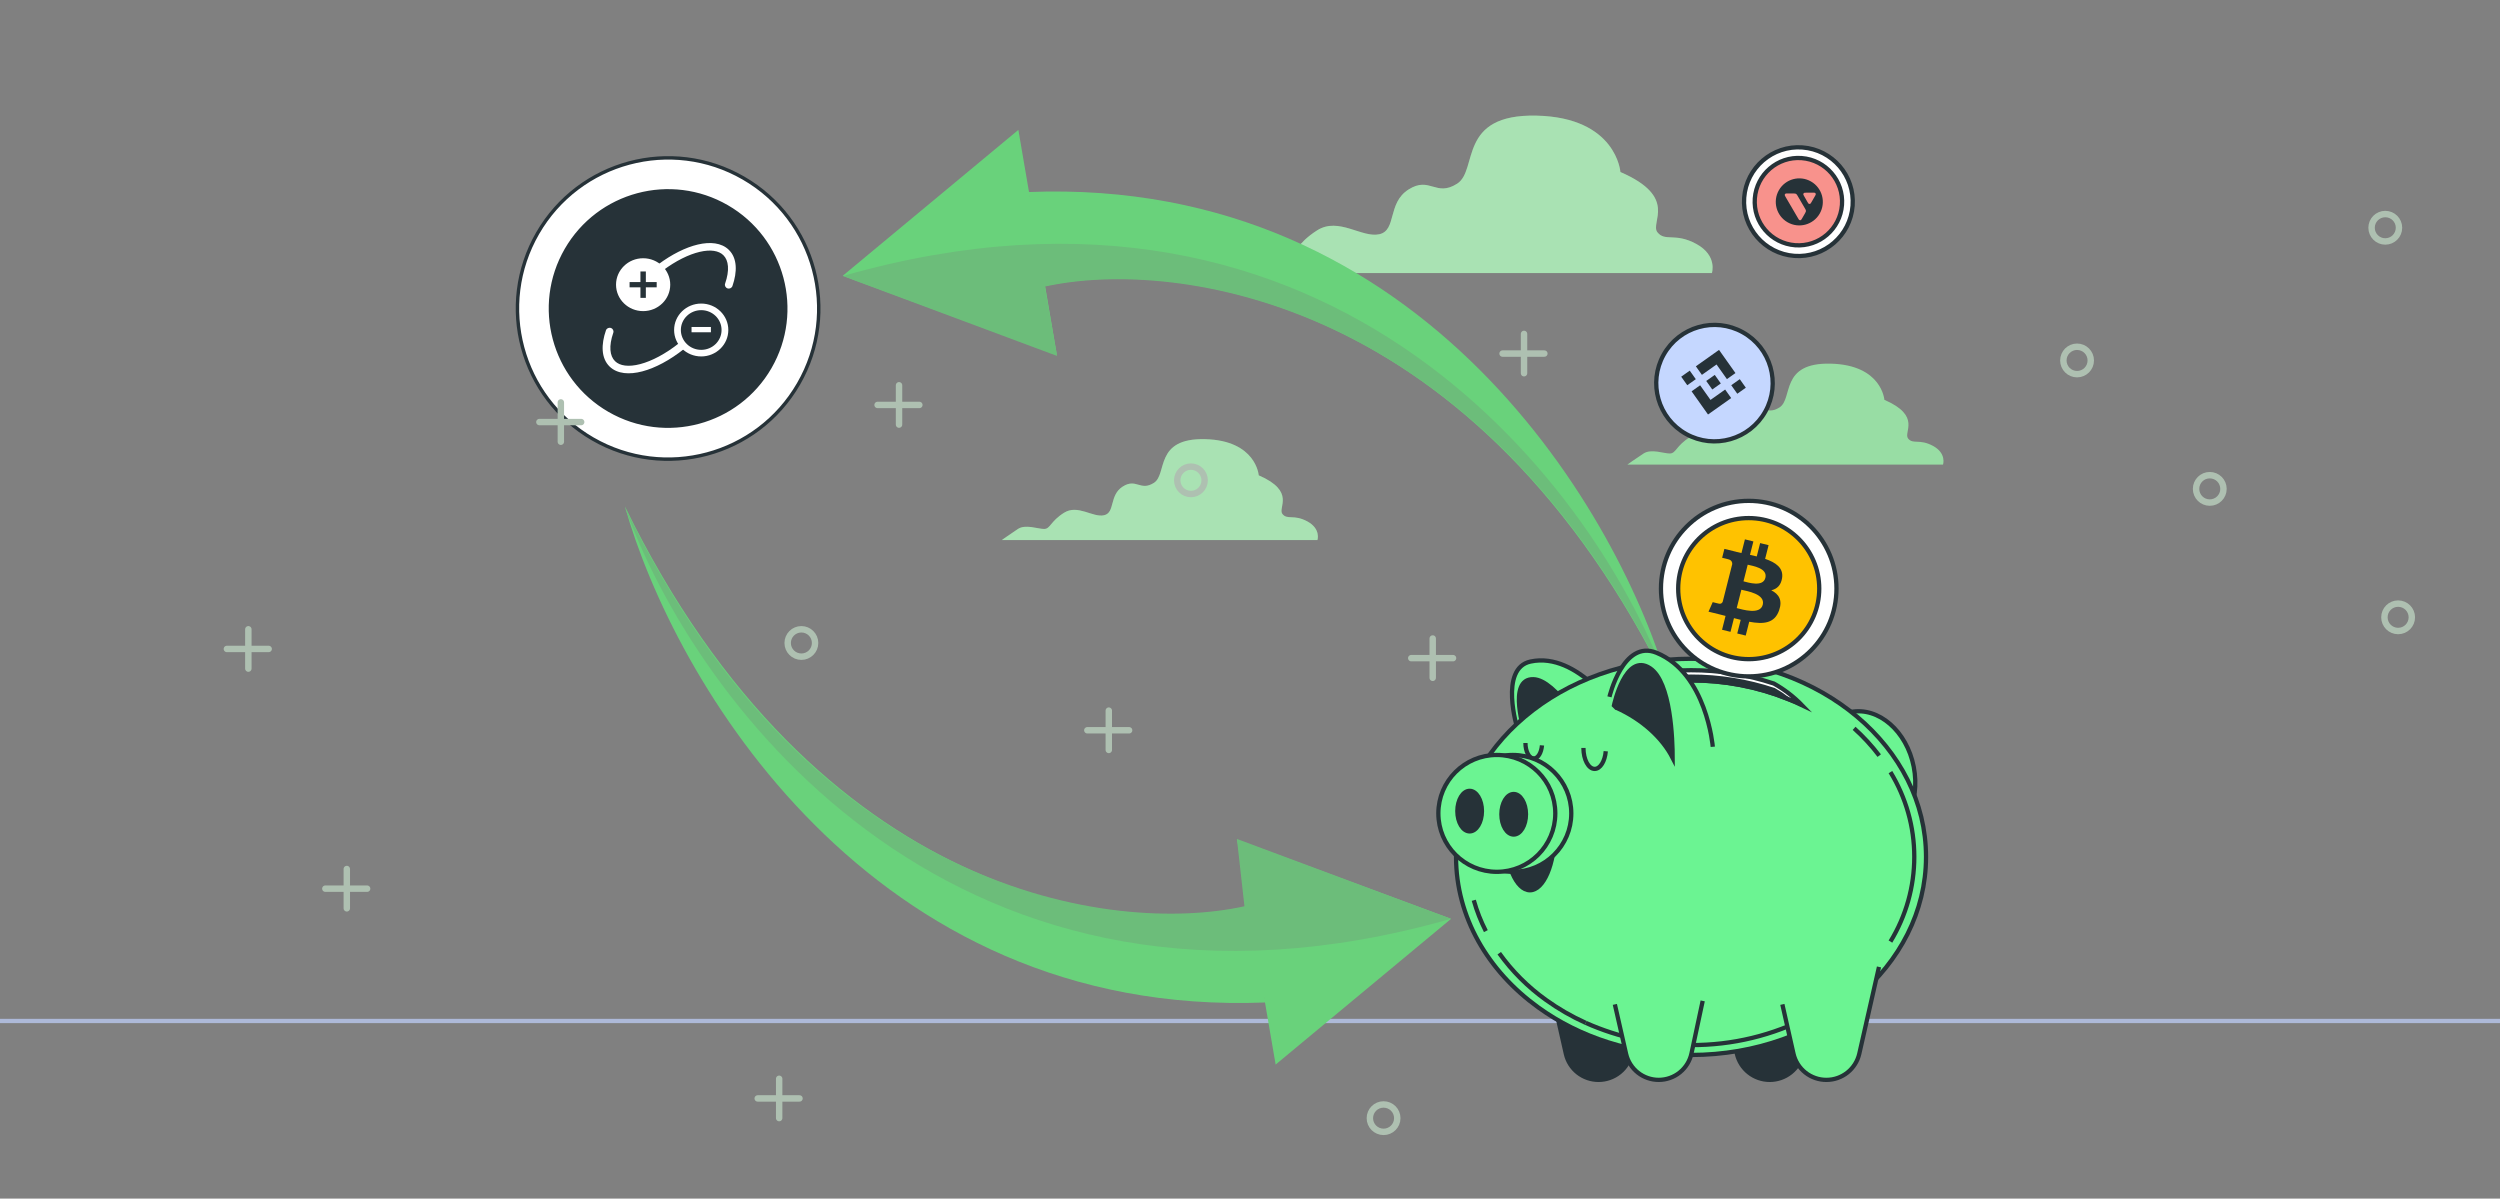 <svg width="584" height="280" viewBox="0 0 584 280" fill="none" xmlns="http://www.w3.org/2000/svg">
<rect x="0" y="0" width="584" height="280" fill="#808080" stroke="none"/>
<line x1="584" y1="238.5" y2="238.5" stroke="#ADB9D8"/>
<path d="M560.202 147.405C561.971 147.405 563.405 145.971 563.405 144.202C563.405 142.434 561.971 141 560.202 141C558.434 141 557 142.434 557 144.202C557 145.971 558.434 147.405 560.202 147.405Z" stroke="#AEC0B1" stroke-width="1.5" stroke-miterlimit="10" stroke-linecap="round"/>
<path d="M557.202 56.405C558.971 56.405 560.405 54.971 560.405 53.203C560.405 51.434 558.971 50 557.202 50C555.434 50 554 51.434 554 53.203C554 54.971 555.434 56.405 557.202 56.405Z" stroke="#AEC0B1" stroke-width="1.5" stroke-miterlimit="10" stroke-linecap="round"/>
<path d="M451.562 104.165C448.354 102.435 446.901 103.879 445.734 102.435C444.566 100.991 448.933 97.186 440.19 93.398C440.19 93.398 439.611 85.243 427.66 84.949C415.708 84.655 418.917 93.095 415.708 95.162C412.5 97.229 411.627 94.003 408.427 96.027C405.227 98.05 406.697 102.141 404.051 102.729C401.405 103.317 397.928 100.135 394.72 102.141C391.512 104.147 391.52 105.937 390.059 105.937C388.597 105.937 385.735 104.77 383.936 105.937C382.137 107.105 380.148 108.532 380.148 108.532H453.889C453.889 108.532 454.771 105.92 451.562 104.165Z" fill="#98DDA4"/>
<path d="M305.405 121.801C302.206 120.072 300.744 121.516 299.577 120.072C298.409 118.627 302.785 114.822 294.042 111.035C294.042 111.035 293.454 102.88 281.511 102.586C269.569 102.292 272.76 110.749 269.56 112.79C266.36 114.831 265.478 111.623 262.27 113.655C259.061 115.687 260.54 119.769 257.903 120.357C255.265 120.945 251.78 117.763 248.572 119.769C245.363 121.775 245.363 123.565 243.91 123.565C242.458 123.565 239.535 122.398 237.788 123.565C236.041 124.733 234 126.16 234 126.16H307.758C307.758 126.16 308.622 123.557 305.405 121.801Z" fill="#98DDA4"/>
<path d="M396.268 56.985C391.27 54.261 388.995 56.526 387.179 54.261C385.363 51.995 392.178 46.08 378.532 40.182C378.532 40.182 377.624 27.461 359.005 27.011C340.386 26.562 345.376 39.724 340.386 42.906C335.396 46.089 334.03 41.09 329.031 44.264C324.033 47.438 326.307 53.776 322.225 54.711C318.144 55.644 312.713 50.62 307.688 53.802C302.664 56.985 302.699 59.709 300.424 59.709C298.15 59.709 293.61 57.893 290.912 59.709C288.213 61.525 285.014 63.791 285.014 63.791H399.9C399.9 63.791 401.258 59.709 396.268 56.985Z" fill="#98DDA4"/>
<g opacity="0.4">
<path opacity="0.4" d="M305.405 121.801C302.206 120.072 300.744 121.516 299.577 120.072C298.409 118.627 302.785 114.822 294.042 111.035C294.042 111.035 293.454 102.88 281.511 102.586C269.569 102.292 272.76 110.749 269.56 112.79C266.36 114.831 265.478 111.623 262.27 113.655C259.061 115.687 260.54 119.769 257.903 120.357C255.265 120.945 251.78 117.763 248.572 119.769C245.363 121.775 245.363 123.565 243.91 123.565C242.458 123.565 239.535 122.398 237.788 123.565C236.041 124.733 234 126.16 234 126.16H307.758C307.758 126.16 308.622 123.557 305.405 121.801Z" fill="white"/>
<path opacity="0.4" d="M396.268 56.985C391.27 54.261 388.995 56.526 387.179 54.261C385.363 51.995 392.178 46.08 378.532 40.182C378.532 40.182 377.624 27.461 359.005 27.011C340.386 26.562 345.376 39.724 340.386 42.906C335.396 46.089 334.03 41.09 329.031 44.264C324.033 47.438 326.307 53.776 322.225 54.711C318.144 55.644 312.713 50.62 307.688 53.802C302.664 56.985 302.699 59.709 300.424 59.709C298.15 59.709 293.61 57.893 290.912 59.709C288.213 61.525 285.014 63.791 285.014 63.791H399.9C399.9 63.791 401.258 59.709 396.268 56.985Z" fill="white"/>
</g>
<path d="M125.596 54.475C115.879 71.306 121.645 92.827 138.476 102.544C155.307 112.261 176.828 106.495 186.545 89.664C196.262 72.834 190.496 51.312 173.665 41.595C156.834 31.878 135.313 37.645 125.596 54.475Z" fill="white" stroke="#263238" stroke-width="0.801" stroke-linejoin="round"/>
<path d="M131.576 57.928C123.766 71.455 128.401 88.752 141.928 96.562C155.456 104.372 172.753 99.737 180.563 86.21C188.373 72.683 183.738 55.386 170.211 47.576C156.683 39.766 139.386 44.401 131.576 57.928Z" fill="#263238" stroke="white" stroke-width="0.801" stroke-linejoin="round"/>
<path fill-rule="evenodd" clip-rule="evenodd" d="M163.804 81.725C166.429 81.725 168.557 79.65 168.557 77.089C168.557 74.528 166.429 72.452 163.804 72.452C161.179 72.452 159.05 74.528 159.05 77.089C159.05 79.65 161.179 81.725 163.804 81.725ZM170.136 77.089C170.136 80.5 167.301 83.265 163.804 83.265C160.307 83.265 157.472 80.5 157.472 77.089C157.472 73.678 160.307 70.912 163.804 70.912C167.301 70.912 170.136 73.678 170.136 77.089Z" fill="white"/>
<path fill-rule="evenodd" clip-rule="evenodd" d="M159.907 80.283C160.223 80.661 160.164 81.216 159.777 81.524C156.489 84.137 153.065 85.96 150.037 86.756C147.053 87.541 144.203 87.381 142.399 85.622C140.396 83.669 140.409 80.464 141.549 77.167C141.709 76.706 142.222 76.457 142.696 76.613C143.169 76.769 143.423 77.27 143.264 77.731C142.181 80.861 142.439 83.165 143.678 84.374C144.792 85.46 146.806 85.779 149.566 85.052C152.284 84.337 155.484 82.659 158.634 80.156C159.022 79.848 159.591 79.905 159.907 80.283Z" fill="white"/>
<path fill-rule="evenodd" clip-rule="evenodd" d="M153.593 63.007C153.29 62.62 153.365 62.066 153.762 61.77C156.917 59.416 160.158 57.795 163.019 57.122C165.845 56.458 168.526 56.677 170.249 58.358C172.252 60.311 172.239 63.516 171.099 66.813C170.939 67.275 170.426 67.523 169.953 67.367C169.479 67.211 169.225 66.711 169.385 66.249C170.467 63.12 170.21 60.815 168.97 59.606C167.907 58.569 166.026 58.23 163.443 58.838C160.894 59.437 157.879 60.92 154.861 63.172C154.465 63.468 153.897 63.394 153.593 63.007Z" fill="white"/>
<path fill-rule="evenodd" clip-rule="evenodd" d="M156.569 66.501C156.569 69.912 153.735 72.677 150.237 72.677C146.74 72.677 143.905 69.912 143.905 66.501C143.905 63.09 146.74 60.325 150.237 60.325C153.735 60.325 156.569 63.09 156.569 66.501ZM149.604 63.412H150.87V65.883H153.402V67.118H150.87V69.589H149.604V67.118H147.07V65.883H149.604V63.412Z" fill="white"/>
<path d="M166.067 77.618V76.383H161.544V77.618H166.067Z" fill="white"/>
<path d="M421.054 34.444C414.059 33.921 407.965 39.167 407.441 46.161C406.918 53.155 412.164 59.249 419.158 59.773C426.152 60.297 432.247 55.051 432.77 48.056C433.294 41.062 428.048 34.968 421.054 34.444Z" fill="white" stroke="#263238" stroke-linejoin="round"/>
<path d="M420.868 36.93C415.247 36.509 410.349 40.725 409.928 46.347C409.507 51.968 413.723 56.866 419.345 57.287C424.966 57.708 429.865 53.492 430.285 47.87C430.706 42.249 426.49 37.351 420.868 36.93Z" fill="#F8928C" stroke="#263238" stroke-linejoin="round"/>
<path fill-rule="evenodd" clip-rule="evenodd" d="M425.078 49.91C426.595 47.282 425.695 43.92 423.066 42.403C420.437 40.885 417.076 41.786 415.558 44.414C414.041 47.043 414.941 50.404 417.57 51.922C420.199 53.44 423.56 52.539 425.078 49.91ZM421.644 49.845L420.999 50.962C420.847 51.227 420.77 51.359 420.673 51.409C420.568 51.462 420.444 51.463 420.339 51.41C420.242 51.361 420.165 51.229 420.011 50.965L417.139 46.048C416.983 45.78 416.905 45.646 416.91 45.536C416.916 45.418 416.979 45.309 417.078 45.245C417.171 45.185 417.326 45.186 417.635 45.187L418.945 45.191C419.171 45.192 419.283 45.193 419.385 45.223C419.496 45.256 419.597 45.314 419.681 45.394C419.758 45.466 419.815 45.564 419.928 45.758L421.642 48.697C421.757 48.894 421.815 48.993 421.84 49.097C421.868 49.211 421.868 49.33 421.841 49.444C421.816 49.548 421.758 49.647 421.644 49.845ZM423.944 45.862L423.197 47.156C423.042 47.423 422.965 47.557 422.868 47.607C422.762 47.66 422.637 47.66 422.532 47.606C422.435 47.556 422.358 47.422 422.205 47.155L421.47 45.869C421.319 45.604 421.243 45.472 421.249 45.364C421.255 45.246 421.317 45.139 421.416 45.074C421.507 45.015 421.659 45.014 421.963 45.012L423.446 45.004C423.755 45.002 423.909 45.002 424.001 45.061C424.101 45.125 424.163 45.233 424.17 45.351C424.176 45.461 424.098 45.594 423.944 45.862Z" fill="#263238"/>
<path d="M210.014 99.188V90" stroke="#AEC0B1" stroke-width="1.5" stroke-miterlimit="10" stroke-linecap="round"/>
<path d="M205 94.594H214.762" stroke="#AEC0B1" stroke-width="1.5" stroke-miterlimit="10" stroke-linecap="round"/>
<path d="M259.014 175.188V166" stroke="#AEC0B1" stroke-width="1.5" stroke-miterlimit="10" stroke-linecap="round"/>
<path d="M254 170.594H263.762" stroke="#AEC0B1" stroke-width="1.5" stroke-miterlimit="10" stroke-linecap="round"/>
<path d="M131.014 103.188V94" stroke="#AEC0B1" stroke-width="1.5" stroke-miterlimit="10" stroke-linecap="round"/>
<path d="M126 98.594H135.762" stroke="#AEC0B1" stroke-width="1.5" stroke-miterlimit="10" stroke-linecap="round"/>
<path d="M81.014 203V212.188" stroke="#AEC0B1" stroke-width="1.5" stroke-miterlimit="10" stroke-linecap="round"/>
<path d="M76 207.594H85.762" stroke="#AEC0B1" stroke-width="1.5" stroke-miterlimit="10" stroke-linecap="round"/>
<path d="M182.014 261.188V252" stroke="#AEC0B1" stroke-width="1.5" stroke-miterlimit="10" stroke-linecap="round"/>
<path d="M177 256.594H186.762" stroke="#AEC0B1" stroke-width="1.5" stroke-miterlimit="10" stroke-linecap="round"/>
<path d="M58.014 147V156.188" stroke="#AEC0B1" stroke-width="1.5" stroke-miterlimit="10" stroke-linecap="round"/>
<path d="M53 151.594H62.762" stroke="#AEC0B1" stroke-width="1.5" stroke-miterlimit="10" stroke-linecap="round"/>
<path d="M334.682 149.151V158.338" stroke="#AEC0B1" stroke-width="1.5" stroke-miterlimit="10" stroke-linecap="round"/>
<path d="M329.668 153.744H339.43" stroke="#AEC0B1" stroke-width="1.5" stroke-miterlimit="10" stroke-linecap="round"/>
<path d="M356.014 78V87.188" stroke="#AEC0B1" stroke-width="1.5" stroke-miterlimit="10" stroke-linecap="round"/>
<path d="M351 82.594H360.762" stroke="#AEC0B1" stroke-width="1.5" stroke-miterlimit="10" stroke-linecap="round"/>
<path d="M323.202 258C324.971 258 326.405 259.433 326.405 261.202C326.405 262.971 324.971 264.404 323.202 264.404C321.434 264.404 320 262.971 320 261.202C320 259.433 321.434 258 323.202 258Z" stroke="#AEC0B1" stroke-width="1.5" stroke-miterlimit="10" stroke-linecap="round"/>
<path d="M187.202 147C188.971 147 190.405 148.433 190.405 150.202C190.405 151.971 188.971 153.404 187.202 153.404C185.434 153.404 184 151.971 184 150.202C184 148.433 185.434 147 187.202 147Z" stroke="#AEC0B1" stroke-width="1.5" stroke-miterlimit="10" stroke-linecap="round"/>
<path d="M278.202 115.405C279.971 115.405 281.405 113.971 281.405 112.202C281.405 110.434 279.971 109 278.202 109C276.434 109 275 110.434 275 112.202C275 113.971 276.434 115.405 278.202 115.405Z" stroke="#AEC0B1" stroke-width="1.5" stroke-miterlimit="10" stroke-linecap="round"/>
<path d="M394.202 134.405C395.971 134.405 397.405 132.971 397.405 131.202C397.405 129.434 395.971 128 394.202 128C392.434 128 391 129.434 391 131.202C391 132.971 392.434 134.405 394.202 134.405Z" stroke="#AEC0B1" stroke-width="1.5" stroke-miterlimit="10" stroke-linecap="round"/>
<path d="M485.202 87.405C486.971 87.405 488.405 85.971 488.405 84.203C488.405 82.434 486.971 81 485.202 81C483.434 81 482 82.434 482 84.203C482 85.971 483.434 87.405 485.202 87.405Z" stroke="#AEC0B1" stroke-width="1.5" stroke-miterlimit="10" stroke-linecap="round"/>
<path d="M516.202 117.405C517.971 117.405 519.405 115.971 519.405 114.202C519.405 112.434 517.971 111 516.202 111C514.434 111 513 112.434 513 114.202C513 115.971 514.434 117.405 516.202 117.405Z" stroke="#AEC0B1" stroke-width="1.5" stroke-miterlimit="10" stroke-linecap="round"/>
<path d="M196.877 64.411L237.89 30.342L246.888 82.895L196.877 64.411Z" fill="#69D27B"/>
<path d="M390.02 160.852C345.223 68.906 273.679 59.93 243.506 66.936L240.265 44.858C332.982 41.187 378.733 120.657 390.02 160.852Z" fill="#69D27B"/>
<path d="M246.921 83.148L196.891 64.475C312.172 31.497 373.642 114.858 389.966 160.661C345.996 69.619 274.403 60.247 244.103 66.941L246.921 83.148Z" fill="#6CBD7A"/>
<path d="M338.971 214.638L297.987 248.683L288.995 196.168L338.971 214.638Z" fill="#69D27B"/>
<path d="M145.967 118.266C190.731 210.147 262.225 219.116 292.377 212.115L295.615 234.177C202.964 237.846 157.245 158.431 145.967 118.266Z" fill="#69D27B"/>
<path d="M288.942 195.975L338.938 214.636C223.738 247.55 162.312 164.232 145.999 118.518C189.938 209.384 260.424 218.386 290.703 211.704L288.942 195.975Z" fill="#6CBD7A"/>
<path d="M388.615 82.886C384.962 89.45 387.321 97.733 393.885 101.386C400.449 105.039 408.732 102.68 412.385 96.116C416.038 89.552 413.679 81.269 407.115 77.616C400.551 73.962 392.268 76.322 388.615 82.886Z" fill="#C5D7FF" stroke="#263238" stroke-linejoin="round"/>
<path d="M396.14 88.576L394.145 89.99L392.731 87.995L394.726 86.581L396.14 88.576ZM400.984 85.142L403.408 88.562L405.403 87.148L401.565 81.734L396.151 85.571L397.565 87.566L400.984 85.142ZM406.412 88.573L404.418 89.987L405.832 91.981L407.826 90.568L406.412 88.573ZM399.573 93.42L397.15 90.001L395.155 91.415L398.992 96.829L404.407 92.991L402.993 90.997L399.573 93.42ZM399.988 90.986L401.983 89.572L400.569 87.577L398.575 88.991L399.988 90.986Z" fill="#263238"/>
<path d="M423.485 183.717C421.855 175.383 425.809 167.597 432.315 166.326C438.822 165.055 445.418 170.781 447.048 179.115C448.678 187.449 444.725 195.235 438.219 196.506C431.712 197.777 425.116 192.052 423.485 183.717Z" fill="#6BF492" stroke="#263238" stroke-miterlimit="10"/>
<path d="M378.238 166.904C378.238 166.904 368.675 152.147 357.532 154.535C350.112 156.127 354.472 170.237 354.472 170.237" fill="#6BF492"/>
<path d="M378.238 166.904C378.238 166.904 368.675 152.147 357.532 154.535C350.112 156.127 354.472 170.237 354.472 170.237" stroke="#263238" stroke-miterlimit="10"/>
<path d="M356.959 171.619H356.926L356.246 171.442C356.246 171.442 351.984 158.501 358.193 158.664C363.434 158.799 370.482 170.888 372.555 174.649C368.516 171.842 362.898 170.585 356.959 171.619Z" fill="#263238" stroke="#263238" stroke-miterlimit="10"/>
<path d="M403.121 234.626L405.734 246.153C406.133 247.888 407.109 249.436 408.503 250.545C409.896 251.655 411.625 252.259 413.406 252.26V252.26C415.192 252.261 416.924 251.655 418.319 250.541C419.714 249.428 420.689 247.874 421.083 246.134L425.686 225.852" fill="#263238"/>
<path d="M403.121 234.626L405.734 246.153C406.133 247.888 407.109 249.436 408.503 250.545C409.896 251.655 411.625 252.259 413.406 252.26V252.26C415.192 252.261 416.924 251.655 418.319 250.541C419.714 249.428 420.689 247.874 421.083 246.134L425.686 225.852" stroke="#263238" stroke-miterlimit="10"/>
<path d="M363.172 234.626L365.795 246.208C366.193 247.93 367.165 249.466 368.55 250.565C369.935 251.664 371.652 252.262 373.421 252.26V252.26C375.212 252.26 376.949 251.646 378.342 250.52C379.734 249.394 380.697 247.824 381.07 246.073L383.688 233.807" fill="#263238"/>
<path d="M363.172 234.626L365.795 246.208C366.193 247.93 367.165 249.466 368.55 250.565C369.935 251.664 371.652 252.262 373.421 252.26V252.26C375.212 252.26 376.949 251.646 378.342 250.52C379.734 249.394 380.697 247.824 381.07 246.073L383.688 233.807" stroke="#263238" stroke-miterlimit="10"/>
<path d="M340.131 200.166C340.131 214.238 347.585 226.849 359.347 235.335C368.943 242.262 381.404 246.442 395.025 246.442C425.341 246.442 449.918 225.722 449.918 200.166C449.918 174.609 425.341 153.885 395.025 153.885C364.709 153.885 340.131 174.605 340.131 200.166Z" fill="#6BF492" stroke="#263238" stroke-miterlimit="10"/>
<path d="M350.222 222.672C353.232 226.882 356.919 230.565 361.131 233.574C364.041 235.667 367.152 237.464 370.42 238.937" stroke="#263238" stroke-miterlimit="10"/>
<path d="M344.273 210.305C344.972 212.795 345.917 215.208 347.096 217.511Z" fill="white"/>
<path d="M344.273 210.305C344.972 212.795 345.917 215.208 347.096 217.511" stroke="#263238" stroke-miterlimit="10"/>
<path d="M438.99 176.513C437.238 174.209 435.271 172.075 433.116 170.141" stroke="#263238" stroke-miterlimit="10"/>
<path d="M441.604 219.953C445.249 213.993 447.178 207.143 447.178 200.157C447.178 193.172 445.249 186.322 441.604 180.361" stroke="#263238" stroke-miterlimit="10"/>
<path d="M370.421 238.936C378.161 242.39 386.548 244.16 395.026 244.127C404.669 244.179 414.18 241.875 422.729 237.414" stroke="#263238" stroke-miterlimit="10"/>
<path d="M369.89 174.725C369.89 177.429 371.064 179.617 372.513 179.617C373.822 179.617 374.912 177.83 375.107 175.488" stroke="#263238" stroke-miterlimit="10"/>
<path d="M356.343 173.561C356.343 175.562 357.214 177.182 358.286 177.182C359.259 177.182 360.061 175.856 360.205 174.119" stroke="#263238" stroke-miterlimit="10"/>
<path d="M383.716 157.585C384.617 157.9 385.497 158.27 386.353 158.693C386.879 158.949 387.284 159.191 387.634 159.391C388.328 159.307 389.031 159.237 389.725 159.182C391.463 159.028 393.228 158.953 395.012 158.953C402.697 158.931 410.316 160.374 417.461 163.204C418.653 163.678 419.819 164.19 420.959 164.74C419.022 162.745 416.807 161.04 414.381 159.68C408.137 157.599 401.595 156.546 395.012 156.561C391.223 156.555 387.442 156.898 383.716 157.585V157.585Z" fill="white" stroke="#263238" stroke-miterlimit="10"/>
<path d="M386.351 158.694L389.737 159.159C391.475 159.006 393.24 158.931 395.024 158.931C402.709 158.909 410.328 160.352 417.473 163.181C416.488 162.454 415.459 161.787 414.394 161.184C408.148 159.104 401.607 158.049 395.024 158.061C392.122 158.07 389.224 158.281 386.351 158.694Z" fill="#263238" stroke="#263238" stroke-miterlimit="10"/>
<path d="M357.391 207.968C354.185 207.968 351.587 201.857 351.587 194.319C351.587 186.781 354.185 180.67 357.391 180.67C360.597 180.67 363.195 186.781 363.195 194.319C363.195 201.857 360.597 207.968 357.391 207.968Z" fill="#263238" stroke="#263238" stroke-miterlimit="10"/>
<path d="M353.395 203.657C345.851 203.657 339.737 197.546 339.737 190.008C339.737 182.47 345.851 176.359 353.395 176.359C360.938 176.359 367.053 182.47 367.053 190.008C367.053 197.546 360.938 203.657 353.395 203.657Z" fill="#6BF492" stroke="#263238" stroke-miterlimit="10"/>
<path d="M349.658 203.657C342.115 203.657 336 197.546 336 190.008C336 182.47 342.115 176.359 349.658 176.359C357.201 176.359 363.316 182.47 363.316 190.008C363.316 197.546 357.201 203.657 349.658 203.657Z" fill="#6BF492" stroke="#263238" stroke-miterlimit="10"/>
<path d="M353.599 194.952C352.011 194.952 350.724 192.831 350.724 190.214C350.724 187.596 352.011 185.475 353.599 185.475C355.186 185.475 356.473 187.596 356.473 190.214C356.473 192.831 355.186 194.952 353.599 194.952Z" fill="#263238" stroke="#263238" stroke-miterlimit="10"/>
<path d="M343.309 194.216C341.722 194.216 340.435 192.094 340.435 189.477C340.435 186.86 341.722 184.738 343.309 184.738C344.897 184.738 346.184 186.86 346.184 189.477C346.184 192.094 344.897 194.216 343.309 194.216Z" fill="#263238" stroke="#263238" stroke-miterlimit="10"/>
<path d="M416.36 234.627L418.959 246.153C419.358 247.893 420.338 249.445 421.736 250.554C423.134 251.664 424.869 252.266 426.654 252.261V252.261C428.437 252.262 430.167 251.658 431.561 250.549C432.956 249.439 433.933 247.89 434.331 246.153L438.934 225.871" fill="#6BF492"/>
<path d="M416.36 234.627L418.959 246.153C419.358 247.893 420.338 249.445 421.736 250.554C423.134 251.664 424.869 252.266 426.654 252.261V252.261C428.437 252.262 430.167 251.658 431.561 250.549C432.956 249.439 433.933 247.89 434.331 246.153L438.934 225.871" stroke="#263238" stroke-miterlimit="10"/>
<path d="M377.23 234.626L379.858 246.208C380.256 247.93 381.227 249.466 382.612 250.565C383.997 251.664 385.714 252.262 387.483 252.26V252.26C389.274 252.259 391.011 251.645 392.403 250.519C393.795 249.393 394.759 247.823 395.132 246.073L397.75 233.807" fill="#6BF492"/>
<path d="M377.23 234.626L379.858 246.208C380.256 247.93 381.227 249.466 382.612 250.565C383.997 251.664 385.714 252.262 387.483 252.26V252.26C389.274 252.259 391.011 251.645 392.403 250.519C393.795 249.393 394.759 247.823 395.132 246.073L397.75 233.807" stroke="#263238" stroke-miterlimit="10"/>
<path d="M400.107 174.45C400.107 174.45 398.71 157.328 386.98 152.496C379.159 149.275 375.968 162.784 375.968 162.784" fill="#6BF492"/>
<path d="M400.107 174.45C400.107 174.45 398.71 157.328 386.98 152.496C379.159 149.275 375.968 162.784 375.968 162.784" stroke="#263238" stroke-miterlimit="10"/>
<path d="M377.605 165.338H377.567L377.018 164.794C377.018 164.794 379.692 152.253 385.463 156.098C390.336 159.357 390.732 172.898 390.736 177.046C388.384 172.437 383.74 168.099 377.605 165.338Z" fill="#263238" stroke="#263238" stroke-miterlimit="10"/>
<path d="M408.5 117C397.178 117 388 126.178 388 137.5C388 148.822 397.178 158 408.5 158C419.822 158 429 148.822 429 137.5C429 126.178 419.822 117 408.5 117Z" fill="white" stroke="#263238" stroke-linejoin="round"/>
<path d="M408.5 121.024C399.4 121.024 392.024 128.401 392.024 137.5C392.024 146.6 399.4 153.977 408.5 153.977C417.6 153.977 424.977 146.6 424.977 137.5C424.977 128.401 417.6 121.024 408.5 121.024Z" fill="#FFC200" stroke="#263238" stroke-linejoin="round"/>
<path d="M416.296 135.029C416.654 132.667 414.829 131.397 412.334 130.55L413.143 127.351L411.167 126.865L410.379 129.981C409.859 129.853 409.326 129.733 408.795 129.613L409.589 126.478L407.614 125.992L406.804 129.191C406.374 129.094 405.951 128.999 405.542 128.898L405.544 128.888L402.818 128.218L402.292 130.298C402.292 130.298 403.759 130.629 403.728 130.65C404.528 130.846 404.673 131.368 404.649 131.782C402.431 140.547 404.649 131.782 402.431 140.547C402.333 140.787 402.085 141.146 401.525 141.01C401.545 141.038 400.089 140.656 400.089 140.656L399.107 142.886L401.679 143.517C402.158 143.636 402.627 143.759 403.088 143.876L402.27 147.112L404.245 147.597L405.055 144.396C405.594 144.54 406.117 144.673 406.63 144.798L405.822 147.985L407.799 148.47L408.617 145.24C411.987 145.869 414.521 145.615 415.588 142.612C416.448 140.193 415.545 138.798 413.772 137.888C415.063 137.595 416.036 136.758 416.296 135.029ZM411.78 141.269C411.169 143.687 407.037 142.38 405.697 142.052L406.782 137.765C408.122 138.094 412.418 138.747 411.78 141.269ZM412.391 134.994C411.834 137.194 408.394 136.076 407.279 135.802L408.263 131.914C409.378 132.188 412.972 132.699 412.391 134.994Z" fill="#263238"/>
</svg>
